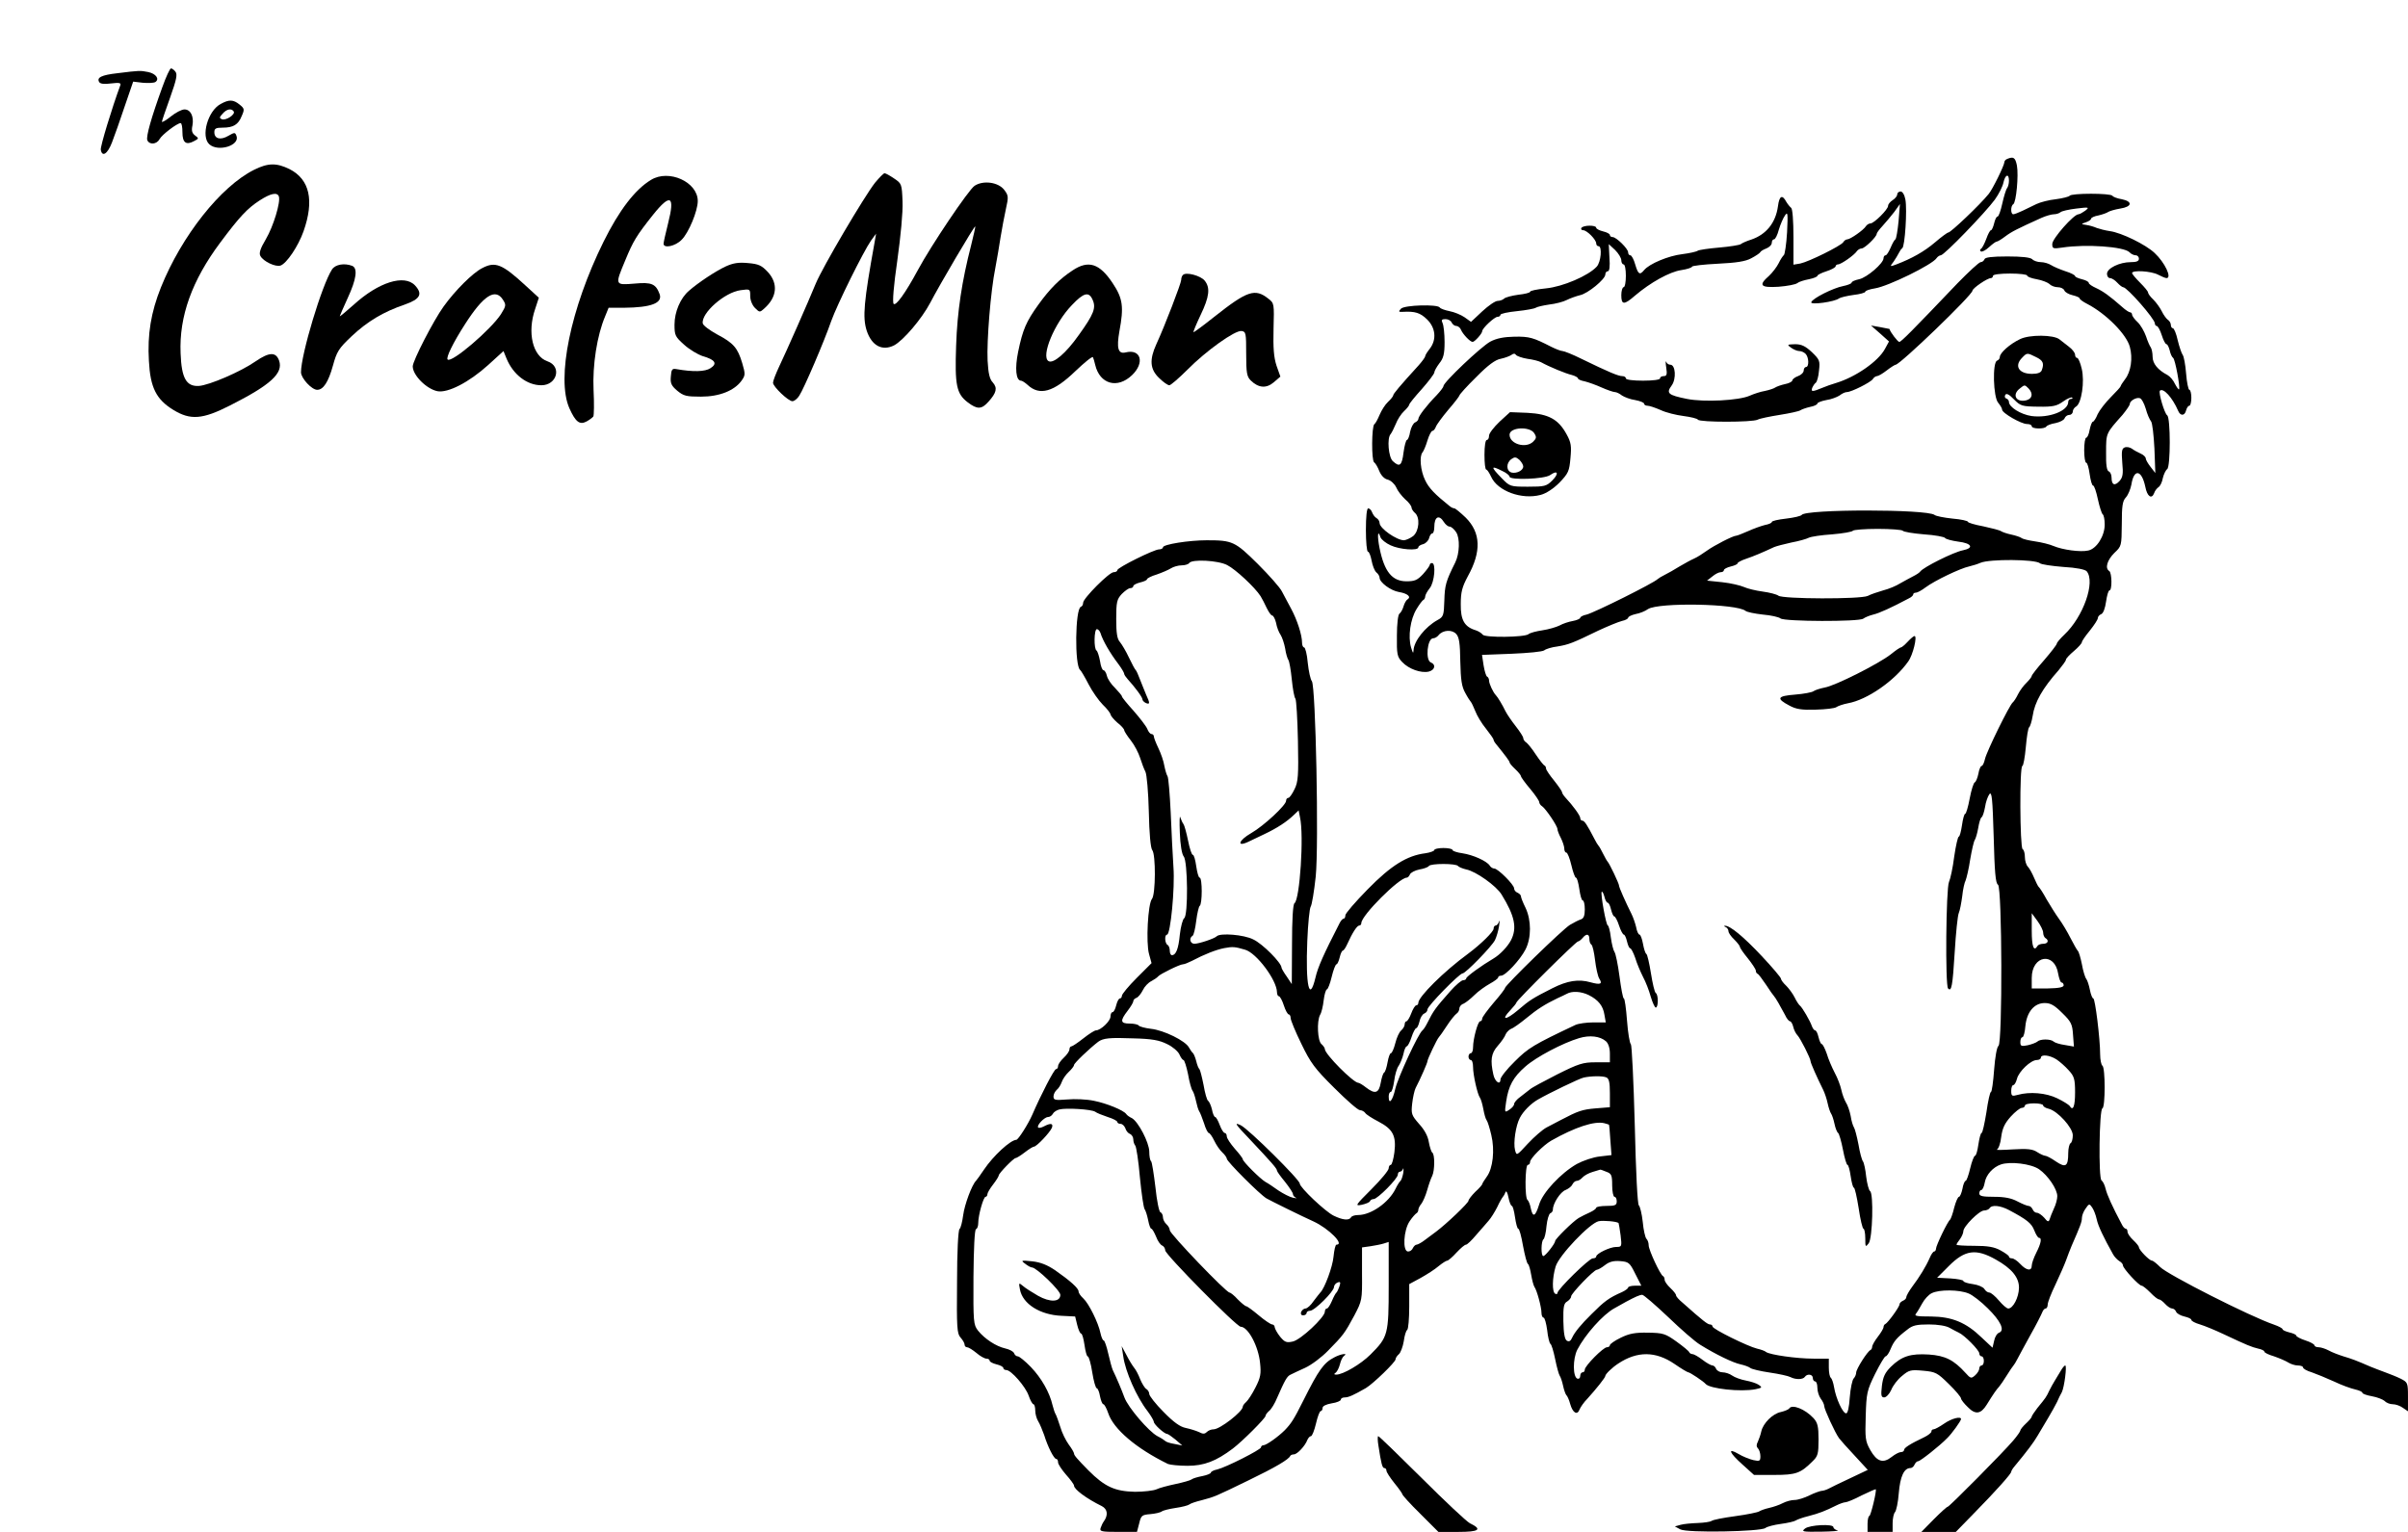 <?xml version="1.0" standalone="no"?>
<!DOCTYPE svg PUBLIC "-//W3C//DTD SVG 20010904//EN"
 "http://www.w3.org/TR/2001/REC-SVG-20010904/DTD/svg10.dtd">
<svg version="1.0" xmlns="http://www.w3.org/2000/svg"
 width="1056pt" height="672pt" viewBox="0 0 1056 672"
 preserveAspectRatio="xMidYMid meet">

<g transform="translate(0,672) scale(0.1,-0.1)"
fill="#000000" stroke="none">
<path d="M712 6338 c-49 -135 -72 -217 -66 -233 9 -21 41 -19 54 5 10 19 77
70 92 70 5 0 8 -18 8 -40 0 -46 16 -58 51 -39 21 11 22 12 4 25 -13 10 -16 21
-11 44 7 39 -8 70 -35 70 -12 0 -39 -14 -60 -31 -21 -17 -39 -27 -39 -23 0 3
16 51 36 106 28 79 33 102 23 114 -6 8 -15 14 -19 14 -5 0 -22 -37 -38 -82z"/>
<path d="M516 6399 c-71 -8 -93 -19 -81 -39 5 -8 22 -10 52 -6 34 4 44 3 41
-7 -37 -100 -89 -271 -86 -284 6 -34 30 -18 49 32 11 28 36 99 56 159 l37 108
42 -5 c23 -2 48 -1 55 3 20 13 3 37 -31 44 -36 7 -37 7 -134 -5z"/>
<path d="M968 6264 c-57 -30 -88 -143 -50 -177 39 -35 135 -5 119 37 -6 16 -8
16 -36 0 -34 -20 -61 -13 -61 16 0 16 6 20 36 20 47 0 69 13 84 51 13 29 12
33 -9 50 -28 23 -47 23 -83 3z m57 -33 c8 -13 -34 -41 -52 -34 -12 5 -11 9 3
24 18 21 39 25 49 10z"/>
<path d="M8803 6023 c-7 -2 -13 -9 -13 -14 0 -14 -52 -120 -69 -140 -37 -46
-166 -169 -177 -169 -4 0 -30 -19 -58 -43 -48 -41 -102 -71 -170 -97 -29 -11
-29 -10 -12 12 9 13 19 30 23 38 4 8 10 18 15 21 12 8 22 168 14 213 -4 22
-13 36 -21 36 -8 0 -15 -6 -15 -13 0 -7 -9 -18 -20 -25 -11 -7 -20 -18 -20
-25 0 -16 -62 -77 -77 -77 -7 0 -16 -6 -20 -12 -10 -17 -69 -58 -82 -58 -6 0
-14 -6 -18 -13 -11 -16 -150 -85 -188 -93 l-30 -5 0 121 c0 69 -4 124 -10 128
-5 4 -15 16 -21 26 -18 34 -31 28 -37 -19 -10 -73 -52 -124 -117 -146 -19 -6
-40 -15 -46 -20 -5 -4 -48 -11 -95 -15 -46 -4 -88 -10 -94 -14 -5 -4 -36 -11
-68 -15 -60 -7 -144 -42 -167 -70 -19 -23 -26 -19 -39 25 -6 22 -16 40 -21 40
-6 0 -10 6 -10 13 0 16 -52 67 -68 67 -7 0 -12 4 -12 9 0 5 -13 12 -30 16 -16
4 -30 11 -30 16 0 12 -57 12 -65 -1 -3 -5 0 -10 8 -10 16 0 57 -41 57 -58 0
-7 5 -12 10 -12 17 0 11 -70 -8 -90 -37 -40 -149 -88 -222 -95 -39 -4 -70 -10
-70 -15 0 -4 -23 -10 -52 -13 -28 -4 -56 -11 -62 -17 -5 -5 -18 -10 -28 -10
-11 0 -41 -21 -68 -46 l-49 -46 -28 20 c-16 11 -45 23 -66 27 -20 4 -40 11
-43 16 -9 15 -154 11 -170 -5 -12 -13 -11 -15 8 -14 54 3 76 -4 106 -33 38
-37 43 -89 12 -129 -11 -14 -20 -28 -20 -33 0 -4 -13 -22 -29 -40 -84 -92
-111 -125 -111 -131 0 -4 -10 -17 -23 -29 -13 -12 -29 -38 -37 -57 -8 -19 -18
-38 -23 -41 -12 -9 -13 -159 -1 -167 6 -4 16 -21 23 -39 8 -19 22 -34 37 -37
14 -4 30 -19 37 -34 6 -15 24 -38 39 -52 16 -13 28 -30 28 -36 0 -6 7 -17 15
-24 23 -19 19 -78 -7 -101 -13 -10 -31 -18 -41 -19 -32 0 -107 52 -107 76 0 7
-6 17 -13 21 -8 4 -16 16 -20 26 -3 9 -11 17 -17 17 -6 0 -10 -36 -10 -95 0
-52 4 -95 9 -95 5 0 12 -18 16 -39 4 -22 13 -45 21 -52 8 -6 14 -17 14 -23 0
-21 49 -57 85 -63 37 -6 55 -21 38 -32 -6 -3 -14 -17 -18 -31 -4 -14 -12 -28
-18 -32 -6 -4 -11 -45 -11 -96 -1 -82 1 -93 23 -116 29 -31 83 -50 117 -42 27
7 32 31 9 40 -25 9 -16 106 10 106 7 0 18 6 24 14 19 23 59 25 77 5 13 -14 17
-41 18 -121 2 -81 6 -110 22 -138 10 -19 22 -37 25 -40 3 -3 11 -21 19 -40 7
-19 28 -54 47 -77 18 -23 33 -44 33 -48 0 -3 4 -11 10 -18 43 -53 60 -76 60
-81 0 -4 11 -17 25 -30 14 -13 25 -27 25 -31 0 -4 18 -29 40 -55 22 -26 40
-53 40 -58 0 -6 6 -15 13 -19 16 -11 67 -86 67 -100 0 -6 7 -24 15 -39 8 -16
15 -37 15 -46 0 -10 4 -18 9 -18 5 0 15 -25 22 -55 7 -30 16 -55 20 -55 5 0
11 -23 15 -50 4 -28 10 -50 15 -50 5 0 9 -17 9 -39 0 -28 -5 -40 -17 -44 -10
-3 -31 -14 -48 -24 -32 -19 -285 -266 -285 -277 0 -4 -22 -33 -50 -65 -27 -32
-50 -63 -50 -69 0 -7 -4 -12 -9 -12 -10 0 -31 -77 -31 -114 0 -14 -4 -26 -10
-26 -5 0 -10 -7 -10 -15 0 -8 5 -15 10 -15 6 0 10 -14 10 -31 0 -34 19 -119
30 -134 4 -5 11 -28 15 -50 4 -22 10 -44 15 -50 4 -5 13 -34 20 -64 16 -66 7
-147 -20 -183 -11 -15 -20 -30 -20 -33 0 -2 -13 -18 -30 -33 -16 -16 -30 -34
-30 -39 0 -10 -97 -102 -141 -135 -13 -10 -36 -27 -51 -38 -14 -11 -31 -20
-36 -20 -5 0 -12 -7 -16 -15 -3 -8 -12 -15 -21 -15 -25 0 -20 94 7 133 12 18
26 33 30 35 4 2 8 9 8 15 0 6 6 18 13 26 7 9 19 36 26 61 7 25 17 53 22 62 11
23 12 95 0 102 -4 3 -11 24 -15 46 -4 26 -19 54 -43 80 -33 38 -35 44 -30 89
3 27 10 58 15 68 22 42 52 111 52 118 0 9 42 97 50 105 3 3 19 25 35 50 16 25
36 49 42 53 7 4 13 15 13 23 0 8 8 18 18 21 9 4 31 21 48 38 17 17 48 39 68
50 20 11 36 23 36 27 0 5 6 8 13 8 19 0 84 70 107 115 26 51 26 128 0 183 -11
22 -20 45 -20 50 0 6 -7 12 -15 16 -8 3 -15 11 -15 19 0 16 -71 87 -87 87 -7
0 -16 6 -20 13 -13 20 -73 47 -120 54 -23 3 -43 10 -43 14 0 5 -18 9 -40 9
-22 0 -40 -4 -40 -9 0 -4 -18 -11 -39 -14 -81 -10 -151 -54 -253 -158 -54 -55
-98 -106 -98 -114 0 -8 -3 -15 -8 -15 -4 0 -12 -9 -17 -19 -71 -138 -96 -195
-106 -239 -27 -113 -44 -35 -36 160 3 76 10 144 15 151 5 7 15 66 22 132 14
140 0 835 -17 857 -6 7 -14 43 -18 81 -3 37 -11 67 -16 67 -5 0 -9 10 -9 21 0
33 -21 99 -48 149 -14 25 -31 59 -40 75 -8 17 -56 71 -106 121 -100 99 -111
104 -224 104 -78 0 -192 -18 -192 -31 0 -5 -8 -9 -17 -9 -22 0 -183 -80 -183
-91 0 -5 -7 -9 -16 -9 -20 0 -134 -115 -134 -134 0 -8 -4 -16 -10 -18 -25 -8
-28 -259 -3 -277 4 -3 21 -32 37 -63 16 -31 44 -71 62 -89 19 -18 34 -38 34
-43 1 -6 14 -22 30 -36 17 -13 30 -28 30 -33 0 -4 13 -25 29 -45 16 -20 34
-55 41 -77 7 -22 17 -49 23 -60 6 -11 13 -90 15 -175 2 -99 8 -160 15 -169 16
-19 15 -194 -1 -214 -18 -21 -27 -193 -13 -242 l11 -40 -65 -65 c-36 -36 -65
-71 -65 -78 0 -6 -4 -12 -9 -12 -5 0 -12 -14 -16 -30 -4 -17 -11 -30 -16 -30
-5 0 -9 -9 -9 -19 0 -20 -43 -61 -64 -61 -6 0 -31 -16 -55 -35 -24 -19 -48
-35 -52 -35 -5 0 -9 -6 -9 -13 0 -8 -11 -24 -25 -37 -14 -13 -25 -29 -25 -37
0 -7 -4 -13 -9 -13 -8 0 -66 -112 -104 -200 -18 -41 -61 -109 -70 -110 -26 -1
-101 -70 -142 -131 -16 -24 -32 -46 -35 -49 -18 -18 -50 -104 -56 -150 -4 -30
-11 -58 -16 -61 -6 -4 -11 -102 -11 -232 -2 -201 0 -227 15 -244 10 -11 18
-25 18 -31 0 -7 5 -12 11 -12 6 0 24 -11 41 -25 16 -14 36 -25 44 -25 8 0 14
-4 14 -9 0 -5 14 -12 30 -16 17 -4 30 -11 30 -16 0 -5 6 -9 13 -9 21 0 84 -72
98 -112 7 -21 17 -38 21 -38 4 0 8 -12 8 -28 0 -15 6 -36 13 -47 7 -11 18 -38
26 -60 16 -52 43 -105 53 -105 5 0 8 -7 8 -15 0 -8 16 -32 35 -54 19 -21 35
-43 35 -48 0 -16 53 -56 122 -90 25 -13 29 -39 8 -68 -4 -5 -10 -18 -13 -27
-6 -16 2 -18 77 -18 l82 0 10 38 c8 34 12 37 49 40 22 2 44 7 50 12 5 4 33 11
60 15 28 4 55 11 60 15 6 5 30 13 55 19 57 15 61 17 205 87 118 57 177 92 183
107 2 4 9 7 16 7 15 0 50 38 59 63 4 9 11 17 16 17 5 0 15 25 22 55 7 30 16
55 21 55 4 0 8 6 8 14 0 8 16 16 40 20 22 3 40 11 40 16 0 6 8 10 18 10 16 0
38 10 92 41 32 19 130 114 130 126 0 6 7 16 15 23 7 6 17 32 21 56 3 24 10 47
15 50 5 3 9 49 9 103 l0 98 50 27 c27 15 63 38 79 52 16 13 33 24 38 24 4 0
23 16 40 35 18 19 36 35 42 35 5 0 25 19 45 43 20 23 45 51 54 62 10 11 27 38
38 60 10 22 22 42 25 45 3 3 8 12 11 20 3 9 9 -1 13 -22 4 -21 11 -38 15 -38
4 0 10 -22 14 -50 4 -27 10 -50 14 -50 5 0 14 -34 21 -75 8 -42 17 -78 22 -80
4 -3 10 -24 14 -48 4 -23 10 -46 14 -52 11 -15 31 -89 31 -114 0 -11 4 -21 9
-21 5 0 12 -25 16 -55 3 -30 10 -57 14 -60 5 -2 14 -33 21 -67 7 -35 16 -67
20 -73 4 -5 11 -26 15 -45 4 -19 11 -37 14 -40 4 -3 12 -20 17 -39 11 -39 31
-51 41 -24 4 10 19 32 35 48 38 42 78 92 78 99 0 8 30 37 56 54 84 56 165 55
247 -1 29 -20 57 -37 61 -37 7 0 67 -40 76 -51 18 -21 154 -36 219 -23 29 6
30 8 14 19 -10 7 -36 15 -57 19 -22 4 -49 14 -60 22 -11 8 -30 14 -42 14 -12
0 -24 7 -28 15 -3 8 -10 15 -16 15 -6 0 -26 11 -44 25 -18 14 -38 25 -44 25
-6 0 -12 4 -14 8 -1 5 -27 26 -56 47 -49 35 -59 38 -125 39 -57 1 -82 -4 -119
-22 -27 -13 -48 -28 -48 -33 0 -5 -6 -9 -13 -9 -16 0 -97 -82 -97 -98 0 -7 -4
-12 -10 -12 -5 0 -10 -7 -10 -16 0 -9 -6 -14 -12 -12 -21 7 -21 87 -1 127 34
66 113 155 163 182 19 11 42 23 50 28 41 22 61 31 72 31 6 0 57 -44 113 -97
56 -54 119 -109 141 -122 69 -43 144 -79 177 -86 18 -4 37 -11 43 -16 6 -5 44
-14 85 -20 41 -6 82 -15 91 -20 23 -12 55 -11 63 1 10 15 35 12 35 -5 0 -8 5
-15 10 -15 6 0 10 -13 10 -28 0 -16 7 -37 15 -48 8 -10 15 -25 15 -32 0 -14
48 -118 65 -141 5 -7 36 -42 68 -76 l58 -63 -78 -37 c-43 -20 -86 -41 -95 -46
-10 -5 -23 -9 -30 -9 -7 -1 -31 -9 -53 -20 -22 -11 -51 -20 -65 -20 -14 0 -37
-6 -52 -14 -15 -8 -42 -17 -60 -21 -18 -4 -37 -11 -43 -15 -5 -4 -53 -14 -105
-21 -52 -7 -99 -16 -104 -21 -6 -4 -33 -8 -60 -9 -28 -1 -62 -4 -76 -8 l-25
-7 24 -13 c30 -16 352 -10 373 6 7 6 38 14 68 18 30 4 60 11 65 15 6 4 30 13
55 19 47 12 75 23 123 47 16 8 34 14 40 14 7 0 39 13 71 30 33 16 61 28 62 27
5 -6 -22 -117 -28 -117 -4 0 -8 -16 -8 -35 l0 -35 55 0 55 0 0 38 c0 21 5 43
10 48 6 6 14 44 17 84 6 73 23 110 51 110 7 0 15 7 18 15 4 8 10 15 16 15 9 0
94 67 127 101 20 19 61 76 61 84 0 13 -41 3 -74 -20 -20 -14 -41 -25 -46 -25
-6 0 -10 -4 -10 -10 0 -5 -15 -17 -32 -25 -61 -29 -88 -46 -88 -56 0 -5 -6 -9
-14 -9 -7 0 -25 -9 -40 -21 -38 -30 -65 -21 -94 30 -22 39 -23 52 -20 150 3
99 5 111 41 184 21 42 42 77 46 77 5 0 15 14 22 32 14 34 27 50 73 85 23 19
41 23 95 23 39 0 76 -6 91 -15 14 -8 32 -17 40 -21 25 -11 90 -77 90 -91 0 -7
5 -13 10 -13 6 0 10 -9 10 -20 0 -11 -4 -20 -10 -20 -5 0 -10 -6 -10 -13 0 -8
-8 -21 -18 -30 -17 -15 -20 -15 -43 11 -51 56 -88 75 -160 80 -80 5 -119 -7
-167 -54 -26 -26 -34 -44 -39 -83 -5 -43 -3 -51 10 -51 9 0 23 15 31 33 7 18
28 46 47 61 31 26 38 28 93 23 55 -5 62 -9 112 -58 30 -29 54 -58 54 -64 0 -5
14 -23 30 -38 33 -34 57 -30 82 10 31 50 43 67 55 80 6 7 21 29 34 50 13 21
26 40 29 43 3 3 11 16 18 30 7 14 33 61 57 105 25 44 47 88 51 98 3 9 10 17
15 17 5 0 9 8 9 17 0 10 15 49 34 88 18 38 39 86 46 105 7 19 18 49 25 65 38
87 45 105 45 122 0 10 7 29 16 41 15 22 17 23 29 5 7 -10 16 -33 20 -52 6 -29
31 -81 72 -154 6 -11 19 -24 27 -29 9 -5 16 -13 16 -19 0 -13 70 -89 82 -89 5
0 22 -14 38 -30 16 -17 33 -30 38 -30 5 0 17 -9 27 -20 10 -11 24 -20 30 -20
7 0 15 -6 18 -14 3 -8 19 -17 36 -21 17 -4 31 -10 31 -15 0 -5 17 -14 38 -20
20 -6 66 -25 102 -42 106 -50 124 -57 153 -64 15 -3 27 -9 27 -13 0 -5 19 -14
43 -21 23 -8 51 -20 62 -27 11 -7 30 -13 42 -13 13 0 23 -4 23 -9 0 -5 17 -15
38 -21 20 -7 64 -25 97 -40 33 -16 75 -31 93 -35 17 -4 32 -10 32 -15 0 -4 19
-11 42 -15 23 -4 48 -14 56 -21 7 -8 23 -14 35 -14 13 0 33 -7 45 -16 l22 -15
0 63 c0 62 -1 64 -32 80 -18 9 -49 21 -68 28 -19 7 -48 18 -65 25 -62 27 -81
34 -118 45 -22 7 -51 18 -65 26 -15 8 -35 14 -44 14 -10 0 -18 4 -18 8 0 5
-18 15 -40 22 -22 7 -40 17 -40 21 0 4 -13 10 -30 14 -16 4 -30 10 -30 14 0 4
-17 13 -37 20 -104 35 -468 220 -500 253 -15 15 -31 28 -36 28 -11 0 -57 47
-57 59 0 4 -11 18 -25 31 -14 13 -25 29 -25 37 0 7 -3 13 -8 13 -4 0 -12 8
-17 19 -41 77 -65 130 -71 156 -4 17 -12 33 -18 37 -14 9 -10 312 4 316 13 5
13 179 0 187 -5 3 -10 26 -10 50 0 68 -22 245 -30 245 -4 0 -11 17 -15 38 -4
20 -11 42 -16 48 -5 6 -14 35 -19 64 -6 30 -14 56 -18 59 -4 4 -18 29 -32 56
-14 28 -37 66 -51 85 -14 19 -38 58 -54 85 -15 28 -31 52 -35 55 -3 3 -12 21
-20 40 -8 19 -20 41 -27 48 -7 7 -13 26 -13 42 0 16 -4 32 -10 35 -12 8 -14
365 -1 365 4 0 11 37 15 82 4 45 10 85 15 88 4 3 11 25 15 49 9 61 43 121 114
201 17 21 32 41 32 46 0 5 16 22 35 38 19 16 35 34 35 39 0 5 16 28 35 51 19
24 35 48 35 55 0 6 7 14 15 17 9 4 17 26 21 55 4 27 10 49 15 49 12 0 11 77
-1 85 -20 12 -9 48 22 79 32 30 32 31 33 127 0 79 3 101 18 117 10 11 20 36
24 56 11 71 45 66 61 -9 8 -43 28 -57 39 -28 3 10 12 21 19 26 7 4 16 22 19
40 4 17 13 35 19 39 15 10 15 226 0 236 -12 8 -39 100 -32 108 15 14 55 -30
80 -88 10 -24 29 -23 35 2 3 11 9 20 14 20 5 0 9 16 9 35 0 19 -4 35 -9 35 -4
0 -11 32 -14 71 -3 39 -10 76 -15 82 -5 7 -15 36 -22 65 -6 28 -16 52 -21 52
-5 0 -9 7 -9 15 0 7 -6 18 -13 22 -6 4 -19 21 -27 38 -8 16 -25 39 -37 51 -13
12 -23 26 -23 31 0 5 -16 24 -35 43 -19 19 -35 38 -35 42 0 14 84 9 114 -7 15
-8 32 -15 37 -15 25 0 -7 68 -52 110 -39 37 -145 89 -196 96 -21 3 -47 10 -58
14 -11 5 -31 11 -45 13 -25 4 -25 4 -2 12 12 4 22 11 22 15 0 5 15 12 33 15
17 4 37 11 42 15 6 4 29 11 53 15 52 8 56 31 7 41 -19 3 -38 10 -41 15 -7 12
-181 12 -188 0 -3 -4 -30 -11 -60 -15 -30 -3 -68 -13 -85 -21 -17 -8 -45 -22
-62 -30 -17 -8 -35 -15 -40 -15 -12 0 -12 37 0 44 13 8 24 127 16 170 -7 35
-15 40 -42 29z m7 -96 c0 -13 -4 -27 -8 -32 -5 -6 -14 -36 -21 -67 -7 -32 -16
-58 -21 -58 -5 0 -11 -13 -15 -30 -4 -16 -10 -30 -14 -30 -4 0 -13 -17 -20
-37 -8 -21 -18 -41 -23 -44 -6 -4 -6 -9 -1 -12 5 -3 21 5 36 19 14 13 29 24
33 24 4 0 21 10 38 23 28 21 52 33 158 81 20 9 45 16 55 16 10 0 23 4 29 9 5
5 36 12 69 16 56 7 59 6 40 -9 -11 -8 -25 -16 -30 -16 -21 0 -115 -107 -115
-130 0 -21 3 -22 44 -16 105 16 269 4 294 -20 7 -8 20 -14 28 -14 8 0 14 -7
14 -15 0 -11 -11 -15 -36 -15 -49 0 -104 -27 -104 -51 0 -11 6 -19 13 -19 8 0
22 -9 32 -20 10 -11 22 -20 26 -20 17 0 139 -139 139 -159 0 -6 4 -11 8 -11 5
0 15 -18 22 -40 7 -22 16 -40 21 -40 4 0 10 -12 14 -27 3 -15 10 -30 15 -33 9
-6 32 -131 26 -138 -2 -2 -10 9 -18 24 -7 16 -22 33 -33 39 -42 22 -65 50 -65
80 0 17 -4 35 -8 41 -4 5 -14 27 -21 49 -8 22 -24 50 -37 62 -13 12 -24 27
-24 33 0 5 -4 10 -9 10 -4 0 -20 10 -34 23 -57 50 -84 69 -114 83 -18 8 -33
18 -33 23 0 5 -13 12 -30 16 -16 4 -30 10 -30 14 0 4 -19 14 -42 21 -24 8 -52
20 -63 27 -11 7 -31 13 -45 13 -14 0 -32 6 -38 13 -9 8 -46 12 -109 12 -68 0
-98 -4 -100 -12 -3 -7 -10 -13 -17 -13 -7 0 -52 -42 -101 -92 -203 -213 -248
-258 -256 -258 -6 0 -39 42 -43 57 -1 0 -19 4 -41 8 l-40 7 40 -35 39 -35 -18
-33 c-29 -54 -128 -123 -214 -149 -20 -6 -46 -15 -57 -20 -46 -19 -54 -20 -48
-2 4 9 11 20 16 23 5 4 12 27 14 53 5 43 3 48 -31 81 -29 27 -46 35 -74 35
-35 -1 -36 -2 -18 -15 11 -8 27 -15 36 -15 9 0 21 -5 28 -12 15 -15 16 -58 2
-58 -5 0 -10 -7 -10 -15 0 -9 -11 -20 -25 -25 -14 -5 -25 -14 -25 -19 0 -5
-15 -13 -32 -16 -18 -4 -37 -11 -43 -15 -5 -4 -26 -11 -45 -15 -19 -3 -49 -13
-67 -21 -47 -21 -200 -29 -275 -14 -84 17 -92 25 -67 59 21 29 17 91 -6 91 -8
0 -16 6 -18 13 -3 6 -3 -5 0 -25 5 -31 2 -38 -11 -38 -9 0 -16 -4 -16 -10 0
-6 -32 -10 -75 -10 -43 0 -75 4 -75 10 0 6 -7 10 -16 10 -17 0 -60 18 -179 76
-38 19 -76 34 -83 34 -7 0 -30 9 -50 19 -78 40 -95 45 -160 44 -47 -1 -79 -7
-107 -22 -40 -22 -205 -178 -205 -195 0 -5 -14 -23 -30 -40 -44 -45 -80 -92
-80 -104 0 -5 -7 -12 -14 -15 -8 -3 -18 -22 -22 -41 -3 -20 -10 -36 -14 -36
-4 0 -11 -25 -15 -55 -7 -58 -17 -66 -47 -38 -19 17 -26 100 -10 118 5 6 15
26 23 45 7 19 24 45 36 56 13 12 23 25 23 29 0 4 25 35 55 68 30 34 55 67 55
73 0 6 10 24 22 40 18 22 23 41 23 93 0 36 -4 74 -9 84 -6 13 -4 17 13 17 12
0 24 -7 27 -15 4 -8 13 -15 20 -15 8 0 18 -8 21 -17 8 -19 40 -53 51 -53 9 0
42 37 42 47 0 13 54 63 67 63 7 0 13 4 13 9 0 5 33 12 73 16 39 4 77 11 82 15
6 4 32 10 59 14 27 3 62 12 77 20 16 8 42 17 58 21 34 7 111 70 111 91 0 8 5
14 11 14 7 0 10 21 7 60 l-3 59 28 -26 c15 -15 27 -35 27 -45 0 -10 5 -18 10
-18 6 0 10 -22 10 -50 0 -27 -4 -50 -10 -50 -5 0 -10 -16 -10 -35 0 -43 12
-44 60 -2 68 58 153 105 203 112 26 4 47 11 47 15 0 4 51 10 113 13 81 4 122
10 147 24 19 10 37 22 39 26 2 5 14 12 27 17 13 5 24 16 24 25 0 8 4 15 10 15
5 0 15 19 21 43 7 23 19 51 27 62 12 18 13 9 9 -74 -3 -52 -10 -97 -14 -100
-4 -3 -15 -19 -23 -36 -8 -16 -27 -41 -42 -55 -48 -42 -38 -53 42 -48 38 3 75
10 82 16 7 6 30 13 51 17 20 4 37 11 37 15 0 4 18 13 40 20 22 7 40 17 40 22
0 4 5 8 10 8 14 0 72 41 83 58 4 6 14 12 21 12 13 0 66 51 66 64 0 4 11 19 25
34 14 15 37 43 52 62 l25 35 -6 -75 c-4 -41 -10 -77 -14 -80 -5 -3 -14 -20
-21 -37 -8 -18 -17 -33 -22 -33 -5 0 -9 -6 -9 -13 0 -22 -73 -85 -107 -92 -18
-4 -33 -10 -33 -15 0 -4 -17 -11 -37 -15 -43 -8 -135 -54 -140 -71 -4 -13 104
2 122 17 6 4 34 11 63 15 28 3 52 10 52 14 0 5 19 11 43 15 57 9 252 104 270
133 4 6 13 12 18 12 15 0 196 188 237 244 18 25 35 59 38 76 8 35 24 40 24 7z
m80 -416 c0 -5 19 -12 42 -16 23 -4 48 -14 56 -21 7 -8 24 -14 37 -14 12 0 25
-6 28 -14 3 -8 19 -17 36 -21 17 -4 31 -10 31 -14 0 -4 15 -15 33 -24 83 -43
172 -133 187 -188 14 -50 5 -110 -21 -143 -10 -13 -19 -27 -19 -30 0 -3 -19
-24 -43 -48 -24 -24 -50 -58 -58 -75 -7 -18 -17 -33 -21 -33 -4 0 -10 -16 -14
-35 -3 -19 -10 -35 -15 -35 -5 0 -9 -25 -9 -55 0 -30 4 -55 9 -55 5 0 11 -22
15 -50 4 -27 10 -50 15 -50 5 0 14 -27 21 -60 7 -33 17 -63 21 -66 5 -3 9 -23
9 -45 0 -50 -35 -106 -72 -114 -34 -8 -113 3 -153 20 -16 7 -52 16 -80 20 -27
4 -54 10 -60 15 -5 4 -26 11 -45 15 -19 4 -39 11 -45 15 -5 4 -40 13 -77 21
-38 7 -68 16 -68 20 0 4 -30 11 -67 14 -38 4 -73 11 -79 16 -32 26 -567 26
-583 0 -4 -5 -34 -12 -68 -16 -35 -4 -63 -10 -63 -15 0 -4 -13 -10 -30 -13
-16 -4 -50 -16 -74 -27 -25 -11 -48 -20 -52 -20 -14 0 -99 -44 -129 -66 -17
-12 -41 -28 -55 -34 -14 -6 -43 -22 -65 -35 -22 -14 -51 -30 -65 -37 -14 -7
-27 -15 -30 -18 -18 -18 -275 -146 -312 -156 -16 -3 -28 -10 -28 -14 0 -4 -15
-11 -32 -14 -18 -3 -45 -12 -59 -20 -14 -7 -48 -17 -75 -21 -27 -4 -54 -11
-61 -17 -17 -14 -192 -16 -201 -2 -4 6 -18 15 -30 19 -50 15 -67 45 -66 115 0
53 6 75 31 122 60 108 57 191 -9 257 -23 22 -46 41 -50 41 -5 0 -14 4 -21 10
-65 52 -91 79 -107 113 -21 42 -26 106 -12 122 5 6 15 29 22 53 7 23 17 42 22
42 5 0 11 8 15 18 3 9 28 43 54 74 27 31 49 60 49 63 0 4 33 41 74 81 52 53
84 76 107 80 19 4 40 12 47 17 9 7 16 7 20 0 4 -5 26 -13 50 -17 24 -3 51 -10
60 -15 38 -21 109 -50 135 -56 15 -4 27 -11 27 -15 0 -4 13 -10 30 -13 16 -4
50 -16 74 -27 25 -11 51 -20 58 -20 7 0 21 -7 31 -15 11 -7 36 -17 58 -20 21
-4 39 -11 39 -16 0 -5 7 -9 16 -9 8 0 34 -9 57 -19 23 -11 68 -22 100 -26 31
-4 60 -11 63 -16 7 -12 239 -12 262 0 9 5 53 14 97 21 44 7 85 16 90 20 6 4
25 11 43 15 17 3 32 10 32 15 0 4 18 11 39 15 22 3 47 13 58 20 10 8 24 15 32
15 20 0 105 43 114 57 4 7 13 13 18 13 6 0 25 11 43 25 18 14 36 25 39 25 19
0 337 306 337 325 1 11 65 55 81 55 5 0 9 5 9 10 0 6 32 10 75 10 41 0 75 -4
75 -9z m520 -584 c6 -23 17 -48 23 -55 6 -7 12 -61 15 -120 l4 -107 -21 27
c-11 14 -21 31 -21 37 0 6 -10 16 -22 21 -13 6 -30 15 -39 22 -9 6 -23 9 -32
5 -12 -5 -14 -17 -10 -67 5 -49 2 -64 -12 -80 -21 -23 -35 -18 -35 15 0 13 -6
25 -12 27 -9 3 -13 29 -12 84 0 85 -1 82 72 164 17 21 32 42 32 48 0 14 30 31
45 25 7 -2 18 -23 25 -46z m-3078 -497 c7 -11 18 -20 25 -20 7 0 20 -11 29
-25 17 -26 15 -93 -4 -132 -42 -84 -46 -101 -48 -167 -2 -66 -4 -72 -30 -86
-54 -30 -103 -92 -105 -132 -1 -17 -3 -14 -11 12 -14 48 -3 124 24 168 12 20
26 39 30 40 4 2 8 9 8 15 0 7 9 23 20 37 21 26 28 110 10 110 -5 0 -10 -3 -10
-8 0 -4 -13 -22 -29 -40 -25 -27 -37 -32 -73 -32 -63 0 -97 42 -118 145 -11
54 -8 86 4 48 4 -10 24 -26 44 -35 40 -19 122 -25 122 -9 0 5 9 11 21 14 11 3
23 15 26 26 3 12 9 21 14 21 5 0 9 13 9 28 0 46 21 56 42 22z m2012 -38 c3 -5
45 -12 93 -16 48 -3 90 -11 93 -16 3 -5 29 -12 58 -16 59 -7 70 -28 20 -38
-41 -8 -173 -74 -187 -93 -3 -5 -17 -14 -31 -21 -14 -7 -39 -21 -57 -31 -17
-11 -51 -25 -75 -31 -24 -7 -54 -17 -67 -24 -32 -15 -374 -14 -392 1 -8 6 -39
14 -69 18 -30 4 -67 13 -82 20 -16 7 -58 17 -95 21 l-67 7 23 18 c13 11 29 19
37 19 8 0 14 4 14 9 0 5 14 12 30 16 17 4 30 10 30 14 0 4 17 13 38 20 33 11
75 29 122 51 9 4 43 13 75 20 33 6 68 16 77 21 10 5 56 12 103 15 47 4 88 11
91 16 3 4 52 8 109 8 57 0 106 -4 109 -8z m602 -143 c6 -5 52 -12 103 -16 56
-3 95 -11 102 -19 39 -47 -15 -200 -98 -278 -18 -17 -33 -35 -33 -39 0 -5 -25
-37 -55 -72 -30 -34 -55 -66 -55 -70 0 -4 -10 -17 -22 -29 -13 -12 -30 -35
-38 -51 -8 -17 -19 -33 -23 -36 -14 -10 -115 -216 -122 -248 -4 -17 -10 -31
-15 -31 -4 0 -11 -15 -14 -34 -4 -19 -11 -36 -16 -38 -5 -2 -15 -33 -22 -70
-7 -38 -16 -68 -20 -68 -4 0 -10 -22 -14 -50 -4 -27 -10 -50 -14 -50 -4 0 -13
-39 -20 -87 -6 -49 -17 -99 -23 -112 -13 -27 -17 -454 -4 -467 15 -16 20 10
29 158 5 84 13 162 18 173 5 11 11 44 15 73 3 30 10 61 15 70 4 10 14 51 20
92 7 41 16 80 20 85 4 6 11 29 15 52 4 24 10 45 15 48 5 3 11 23 15 44 3 22
12 47 19 57 11 14 14 -18 19 -186 4 -154 8 -205 19 -211 18 -11 20 -696 2
-707 -7 -4 -15 -50 -19 -104 -4 -54 -10 -98 -14 -98 -4 0 -13 -40 -20 -90 -8
-49 -17 -90 -21 -90 -4 0 -10 -23 -14 -50 -4 -28 -10 -50 -15 -50 -4 0 -14
-25 -21 -55 -7 -30 -16 -55 -20 -55 -4 0 -11 -16 -14 -35 -4 -19 -11 -35 -15
-35 -5 0 -14 -21 -21 -47 -6 -26 -15 -50 -18 -53 -11 -8 -62 -114 -62 -128 0
-6 -4 -12 -8 -12 -4 0 -13 -12 -19 -27 -17 -39 -46 -86 -77 -127 -14 -19 -26
-40 -26 -46 0 -6 -7 -13 -15 -16 -8 -4 -15 -10 -15 -16 0 -11 -51 -81 -62 -86
-5 -2 -8 -8 -8 -14 0 -5 -11 -24 -25 -42 -14 -18 -25 -38 -25 -44 0 -6 -3 -12
-7 -14 -14 -6 -63 -84 -63 -99 0 -8 -5 -20 -11 -26 -6 -6 -14 -43 -17 -82 -3
-45 -9 -71 -16 -71 -15 0 -45 66 -53 115 -3 19 -10 38 -14 41 -5 3 -9 23 -9
45 l0 39 -67 0 c-75 0 -191 17 -208 29 -5 5 -23 11 -40 15 -41 10 -195 86
-195 97 0 5 -5 9 -11 9 -10 0 -29 14 -121 96 -16 13 -28 27 -28 32 0 5 -11 19
-25 32 -14 13 -25 29 -25 36 0 7 -3 14 -7 16 -12 5 -63 115 -63 135 0 11 -4
23 -10 29 -5 5 -13 39 -16 74 -4 36 -12 68 -17 72 -6 4 -13 142 -18 354 -5
191 -13 350 -17 353 -5 3 -13 50 -17 104 -4 53 -10 97 -14 97 -4 0 -12 44 -19
97 -7 53 -17 101 -22 107 -5 7 -12 35 -16 64 -3 28 -10 52 -13 52 -8 0 -33
141 -27 148 3 2 8 -7 12 -22 3 -14 10 -26 14 -26 5 0 11 -13 15 -30 4 -16 10
-30 14 -30 4 0 14 -18 21 -40 7 -22 17 -40 21 -40 4 0 10 -13 14 -30 4 -17 10
-30 14 -30 4 0 14 -19 22 -42 7 -24 23 -61 34 -83 12 -22 27 -61 34 -87 8 -27
18 -48 22 -48 12 0 12 57 0 64 -5 3 -14 42 -21 86 -7 44 -16 83 -20 85 -5 3
-11 23 -15 45 -4 22 -11 40 -15 40 -5 0 -12 15 -15 33 -4 17 -13 43 -20 57
-26 52 -55 117 -55 125 0 9 -42 97 -50 105 -3 3 -12 19 -20 35 -8 17 -17 32
-20 35 -3 3 -11 16 -18 30 -32 62 -44 80 -53 80 -5 0 -9 5 -9 11 0 11 -32 55
-65 90 -8 9 -15 19 -15 24 0 4 -16 27 -35 51 -19 23 -35 47 -35 52 0 6 -3 12
-7 14 -5 2 -21 23 -38 48 -16 25 -36 49 -42 53 -7 4 -13 13 -13 19 0 6 -15 29
-33 52 -18 23 -38 52 -45 66 -13 27 -34 62 -42 70 -12 12 -30 51 -30 64 0 8
-4 16 -9 18 -4 2 -11 24 -15 49 l-7 46 130 5 c72 3 136 9 143 15 7 6 33 14 58
17 48 8 65 14 180 70 41 19 87 38 103 42 15 3 27 10 27 14 0 5 15 12 32 16 18
3 43 13 55 22 47 30 390 24 428 -8 6 -5 39 -12 75 -16 36 -3 71 -11 78 -17 18
-14 345 -15 363 -1 8 6 28 14 44 18 26 6 79 30 156 71 11 5 19 13 19 17 0 5 5
8 12 8 6 0 25 10 42 23 40 30 153 84 191 92 17 4 39 11 50 16 39 17 239 16
261 -2z m-3564 -8 c36 -18 121 -97 146 -136 7 -11 19 -35 27 -52 9 -18 19 -33
24 -33 5 0 13 -15 17 -32 3 -18 12 -42 20 -53 7 -11 16 -38 20 -60 3 -22 10
-44 14 -50 4 -5 11 -44 15 -85 4 -41 11 -80 16 -85 4 -6 9 -89 11 -185 3 -152
1 -180 -15 -212 -10 -21 -22 -38 -27 -38 -6 0 -10 -6 -10 -13 0 -19 -98 -110
-152 -141 -58 -33 -67 -65 -10 -37 9 4 39 19 67 32 57 27 99 55 129 84 l21 20
6 -30 c18 -81 -1 -361 -24 -377 -7 -4 -11 -72 -11 -181 l-1 -174 -22 33 c-13
18 -23 36 -23 39 0 21 -83 105 -124 124 -41 21 -144 29 -160 14 -9 -10 -78
-33 -98 -33 -19 0 -25 25 -8 35 5 3 12 33 16 66 4 32 11 62 15 65 12 7 12 124
0 124 -5 0 -11 23 -15 50 -4 28 -10 50 -15 50 -5 0 -14 28 -21 63 -7 34 -16
67 -20 72 -5 6 -10 19 -14 30 -3 11 -4 -19 -2 -68 2 -54 9 -94 17 -104 18 -21
20 -260 2 -271 -6 -4 -15 -36 -19 -72 -6 -63 -17 -90 -35 -90 -5 0 -9 9 -9 19
0 11 -4 23 -10 26 -12 7 -14 45 -2 45 15 0 35 205 28 296 -3 49 -9 157 -12
239 -4 83 -10 155 -14 160 -4 6 -10 26 -14 46 -3 20 -15 54 -26 77 -11 23 -20
46 -20 52 0 5 -5 10 -10 10 -6 0 -14 10 -19 23 -5 12 -32 47 -60 79 -28 31
-51 59 -51 63 0 4 -14 20 -30 37 -17 16 -33 40 -36 54 -3 13 -10 24 -15 24 -5
0 -12 18 -15 40 -4 22 -11 43 -15 46 -13 7 -11 94 1 94 6 0 13 -8 16 -17 10
-33 42 -88 77 -134 15 -20 27 -40 27 -45 0 -4 7 -14 15 -23 31 -34 65 -79 65
-89 0 -5 7 -12 15 -16 18 -7 19 -2 1 37 -7 18 -20 48 -27 67 -7 19 -15 37 -18
40 -4 3 -17 28 -30 55 -13 28 -31 58 -40 69 -12 13 -16 39 -16 101 0 74 3 86
24 109 14 14 30 26 38 26 7 0 13 4 13 9 0 5 14 12 30 16 17 4 30 10 30 14 0 4
19 14 43 21 23 8 51 20 62 27 11 7 32 13 47 13 15 0 30 5 33 10 11 18 128 12
167 -9z m1012 -1320 c3 -4 19 -11 36 -15 42 -8 132 -72 155 -110 58 -94 69
-147 41 -201 -15 -28 -48 -63 -77 -80 -51 -30 -119 -79 -119 -87 0 -4 -6 -8
-14 -8 -7 0 -32 -21 -55 -47 -67 -76 -74 -85 -103 -143 -7 -14 -16 -27 -20
-30 -18 -13 -108 -208 -119 -256 -12 -53 -29 -73 -29 -34 0 11 4 20 9 20 5 0
11 22 15 48 3 26 12 57 20 67 7 11 17 35 21 53 3 17 10 32 14 32 4 0 14 18 21
40 7 22 17 40 21 40 4 0 10 13 14 29 3 16 13 32 21 35 8 3 14 11 14 18 0 15
140 158 154 158 13 0 128 118 142 146 7 14 15 42 18 62 3 20 3 29 0 20 -3 -10
-10 -18 -15 -18 -5 0 -9 -6 -9 -14 0 -13 -57 -69 -111 -109 -108 -79 -219
-190 -219 -216 0 -6 -4 -11 -9 -11 -5 0 -15 -16 -22 -35 -7 -19 -17 -35 -21
-35 -4 0 -8 -6 -8 -14 0 -7 -7 -19 -15 -26 -9 -7 -20 -32 -26 -56 -6 -24 -15
-44 -19 -44 -5 0 -11 -18 -15 -40 -4 -22 -10 -42 -15 -45 -5 -3 -11 -23 -15
-45 -8 -46 -25 -51 -65 -20 -14 11 -29 20 -33 20 -22 0 -147 126 -147 148 0 5
-7 15 -15 22 -17 14 -21 100 -6 128 6 9 13 38 16 65 3 26 10 47 14 47 4 0 14
25 21 55 7 30 17 55 21 55 4 0 10 14 14 30 4 17 10 30 14 30 3 0 12 12 19 28
23 51 43 82 53 82 5 0 9 5 9 11 0 33 166 199 199 199 5 0 11 7 14 14 3 8 22
18 42 22 19 3 38 10 41 15 7 12 121 12 128 0z m2566 -292 c0 -10 5 -21 10 -24
17 -10 11 -25 -9 -25 -11 0 -23 -4 -26 -10 -16 -26 -25 -3 -25 67 l0 77 25
-34 c14 -19 25 -42 25 -51z m-1990 -28 c0 -11 4 -22 9 -25 5 -3 12 -34 16 -68
4 -34 12 -70 18 -80 16 -25 6 -29 -38 -17 -52 15 -102 7 -167 -26 -85 -43
-100 -52 -151 -96 -53 -45 -77 -46 -34 -1 15 16 27 31 27 34 0 9 261 268 270
268 4 0 13 7 20 15 17 21 30 19 30 -4z m-1510 -47 c50 -14 139 -133 140 -186
0 -10 4 -18 8 -18 5 0 15 -18 22 -40 7 -22 17 -40 22 -40 4 0 8 -7 8 -16 0 -9
21 -60 47 -113 40 -83 59 -109 144 -193 54 -54 104 -98 113 -98 8 0 19 -6 23
-12 4 -7 31 -24 58 -38 63 -33 79 -62 70 -135 -4 -30 -11 -55 -16 -55 -5 0 -9
-7 -9 -15 0 -9 -34 -50 -75 -91 -72 -72 -74 -75 -43 -69 18 4 35 11 36 16 2 5
9 9 16 9 17 0 106 90 106 107 0 7 4 13 9 13 5 0 12 6 14 13 2 6 3 -1 1 -18 -3
-16 -8 -31 -12 -35 -4 -3 -14 -18 -22 -35 -30 -61 -108 -115 -164 -115 -14 0
-28 -4 -31 -10 -9 -15 -37 -12 -76 7 -36 17 -149 124 -149 141 0 17 -224 239
-259 256 -30 14 -25 6 40 -62 96 -102 119 -128 119 -137 0 -4 16 -26 35 -49
19 -24 35 -48 35 -54 0 -6 6 -13 13 -16 6 -3 1 -3 -13 0 -14 3 -43 18 -64 32
-21 15 -46 32 -56 37 -24 14 -100 90 -100 100 0 4 -16 25 -35 46 -19 22 -35
46 -35 54 0 8 -4 15 -9 15 -5 0 -15 16 -22 35 -7 19 -16 35 -20 35 -4 0 -11
15 -14 33 -4 17 -12 35 -17 38 -5 3 -14 34 -20 70 -7 35 -15 66 -18 69 -4 3
-10 18 -14 35 -4 16 -11 32 -14 35 -4 3 -12 14 -18 25 -15 29 -110 76 -167 82
-26 3 -50 10 -53 14 -3 5 -21 9 -40 9 -41 0 -43 12 -9 56 14 18 25 37 25 42 0
6 6 12 14 15 8 3 20 18 28 34 7 15 24 33 37 39 13 7 26 16 30 21 8 10 95 53
109 53 6 0 23 7 39 15 55 29 106 49 142 56 37 7 47 6 91 -7z m3566 -106 c4
-21 10 -38 15 -38 5 0 9 -6 9 -12 0 -9 -21 -13 -70 -14 l-70 0 0 46 c0 100
101 116 116 18z m-2059 -93 c42 -21 63 -47 69 -86 l6 -34 -55 0 c-29 0 -65 -5
-78 -11 -184 -87 -207 -101 -266 -160 -35 -34 -63 -70 -63 -79 0 -27 -24 -11
-31 21 -14 63 -10 93 19 126 16 18 32 41 35 51 4 9 15 20 24 24 10 3 40 25 67
47 47 39 82 61 136 87 14 6 32 15 40 19 24 14 64 11 97 -5z m2077 -79 c39 -38
44 -49 47 -95 l4 -52 -40 7 c-22 3 -44 10 -49 15 -13 12 -59 12 -71 0 -6 -5
-25 -12 -42 -16 -29 -6 -33 -4 -33 14 0 12 4 21 9 21 5 0 11 22 13 48 6 63 39
102 85 102 26 0 43 -10 77 -44z m-2001 -124 c10 -9 17 -29 17 -54 l0 -38 -63
0 c-55 0 -74 -6 -168 -53 -59 -30 -113 -59 -120 -66 -8 -6 -26 -20 -41 -32
-16 -11 -28 -26 -28 -32 0 -7 -10 -18 -21 -25 -21 -14 -21 -13 -14 35 10 69
31 108 84 154 47 42 165 104 236 125 46 14 92 9 118 -14z m-1925 -12 c24 -11
48 -32 54 -45 6 -14 14 -25 18 -25 4 0 13 -28 20 -62 6 -35 15 -67 20 -73 4
-5 11 -26 15 -45 4 -19 10 -39 14 -45 4 -5 13 -29 21 -52 7 -24 17 -43 21 -43
4 0 15 -15 24 -34 9 -19 25 -42 36 -52 10 -9 19 -22 19 -27 0 -12 145 -157
174 -174 21 -12 157 -79 206 -101 67 -31 138 -102 101 -102 -5 0 -10 -24 -13
-53 -4 -44 -39 -139 -58 -157 -3 -3 -16 -20 -29 -37 -12 -18 -28 -33 -36 -33
-7 0 -15 -7 -19 -15 -3 -9 0 -15 9 -15 8 0 15 5 15 10 0 6 7 10 15 10 20 0
105 85 105 104 0 7 7 17 16 20 12 5 14 1 8 -17 -4 -12 -10 -24 -13 -27 -4 -3
-13 -20 -20 -37 -8 -18 -17 -33 -22 -33 -5 0 -9 -6 -9 -14 0 -24 -106 -124
-141 -131 -27 -6 -35 -3 -55 21 -13 16 -23 35 -24 42 0 6 -5 12 -11 12 -6 0
-33 18 -59 40 -26 22 -51 40 -55 40 -4 0 -21 14 -37 30 -15 17 -32 30 -36 30
-15 0 -262 258 -262 273 0 8 -7 20 -15 27 -8 7 -15 21 -15 30 0 10 -5 20 -11
22 -6 2 -16 51 -22 110 -7 58 -15 110 -19 114 -5 4 -8 23 -8 43 -1 40 -48 130
-76 146 -11 5 -22 13 -25 18 -12 17 -86 47 -141 58 -32 7 -85 9 -118 6 -53 -4
-60 -3 -60 13 0 10 7 23 15 30 8 6 17 22 21 33 4 12 17 32 30 44 13 12 24 26
24 31 0 8 67 72 106 102 22 16 50 19 154 15 82 -2 114 -8 148 -25z m3900 -67
c15 -10 39 -31 54 -48 24 -26 28 -38 28 -97 0 -62 -9 -84 -24 -59 -4 5 -27 20
-54 33 -49 24 -121 30 -174 15 -25 -7 -28 -5 -28 18 0 14 4 25 9 25 5 0 12 12
16 27 8 33 61 83 87 83 10 0 18 5 18 10 0 16 38 12 68 -7z m-1974 -79 c12 -5
16 -21 16 -69 l0 -62 -62 -5 c-59 -5 -77 -11 -153 -51 -16 -9 -45 -23 -63 -33
-17 -9 -54 -41 -82 -71 -49 -53 -49 -54 -56 -28 -8 32 3 107 21 141 14 28 48
63 80 81 45 26 181 92 200 96 31 7 82 8 99 1z m1916 -123 c0 -5 11 -12 25 -15
39 -10 105 -83 105 -116 0 -16 -4 -32 -10 -35 -5 -3 -10 -23 -10 -43 0 -59
-11 -66 -54 -37 -20 14 -41 25 -47 25 -5 0 -21 7 -35 16 -19 13 -42 16 -107
12 -45 -3 -76 -3 -70 -1 7 3 16 27 19 55 5 39 16 61 42 90 19 21 41 38 48 38
8 0 14 5 14 10 0 6 18 10 40 10 22 0 40 -4 40 -9z m-4157 -28 c6 -5 31 -15 55
-23 23 -7 42 -17 42 -22 0 -4 6 -8 14 -8 8 0 17 -9 21 -19 3 -11 12 -22 20
-25 8 -3 15 -14 15 -24 0 -10 4 -22 9 -28 4 -5 14 -67 20 -139 7 -71 16 -134
21 -140 4 -5 11 -27 15 -47 4 -21 10 -38 14 -38 4 0 13 -16 21 -35 7 -19 19
-36 27 -39 7 -3 13 -13 13 -21 0 -18 313 -335 331 -335 32 0 78 -85 85 -160 5
-46 2 -63 -20 -106 -14 -28 -33 -57 -41 -64 -8 -7 -15 -16 -15 -21 0 -21 -100
-99 -128 -99 -10 0 -23 -5 -30 -12 -9 -9 -17 -9 -34 0 -13 6 -39 14 -58 18
-25 5 -53 25 -97 70 -35 35 -63 71 -63 79 0 8 -6 18 -13 22 -7 4 -19 24 -27
43 -7 19 -19 42 -27 51 -7 9 -22 33 -33 55 l-21 39 7 -45 c9 -66 58 -178 107
-241 15 -20 27 -41 27 -46 0 -11 46 -53 58 -53 4 0 21 -12 37 -25 l30 -26 -35
7 c-19 3 -37 9 -40 13 -3 3 -18 13 -34 21 -38 20 -129 126 -145 170 -12 33
-34 85 -51 120 -4 9 -13 42 -20 73 -7 31 -16 57 -20 57 -4 0 -10 14 -14 32 -9
45 -51 130 -75 152 -12 11 -21 24 -21 31 0 14 -37 47 -103 93 -34 23 -64 35
-100 39 -49 5 -51 4 -32 -10 11 -9 25 -17 31 -17 19 0 124 -101 124 -120 0
-32 -45 -34 -98 -4 -26 15 -56 34 -66 43 -18 15 -19 15 -13 -16 12 -63 88
-111 182 -115 l60 -3 9 -37 c5 -21 13 -38 17 -38 5 0 11 -23 15 -50 4 -28 10
-50 14 -50 5 0 14 -31 20 -70 6 -38 15 -70 20 -70 4 0 11 -16 14 -35 4 -19 10
-35 15 -35 4 0 14 -18 21 -39 23 -70 123 -155 262 -223 10 -4 49 -8 86 -8 72
0 125 20 199 76 42 32 143 133 143 143 0 5 7 14 16 22 9 7 25 33 35 58 34 77
43 94 59 101 8 4 37 18 64 30 28 13 73 47 100 75 67 68 73 76 115 154 34 65
35 68 34 183 l0 116 36 5 c20 3 46 8 59 12 l22 7 0 -191 c0 -216 -3 -226 -80
-303 -42 -42 -120 -88 -150 -88 -10 0 -11 3 -3 8 6 4 15 21 19 37 4 17 12 33
18 37 20 14 -14 9 -42 -6 -47 -24 -69 -55 -137 -191 -41 -82 -53 -100 -81
-129 -29 -29 -81 -66 -94 -66 -5 0 -10 -4 -10 -9 0 -10 -154 -88 -192 -97 -16
-3 -28 -10 -28 -14 0 -4 -17 -11 -37 -15 -21 -4 -42 -10 -48 -15 -5 -4 -37
-13 -70 -20 -33 -7 -71 -17 -83 -23 -13 -6 -56 -11 -95 -11 -88 2 -132 22
-204 94 -50 51 -63 66 -63 74 0 4 -10 22 -23 39 -13 18 -30 52 -37 77 -8 25
-17 50 -20 55 -4 6 -10 24 -14 40 -13 57 -49 120 -95 168 -25 26 -51 47 -57
47 -7 0 -14 6 -17 14 -3 8 -21 17 -39 21 -40 9 -90 42 -119 78 -20 26 -21 37
-20 235 1 124 5 208 11 210 6 2 10 14 10 28 0 34 23 114 32 114 4 0 8 5 8 11
0 6 11 25 25 43 14 18 25 36 25 40 0 9 65 76 74 76 4 0 22 11 40 25 18 14 36
25 40 25 12 0 71 63 79 83 7 19 -5 22 -35 6 -11 -6 -22 -8 -25 -5 -9 8 27 46
43 46 7 0 17 6 21 14 4 8 17 16 28 19 29 8 143 1 158 -10z m2253 -57 c1 0 4
-31 6 -67 l5 -66 -51 -6 c-29 -3 -73 -18 -101 -33 -70 -40 -151 -126 -166
-180 -16 -51 -27 -56 -36 -14 -3 17 -10 33 -14 36 -13 7 -11 154 1 154 6 0 10
6 10 13 0 15 58 73 92 93 106 60 190 87 233 77 11 -3 21 -6 21 -7z m1886 -195
c40 -28 80 -88 80 -118 0 -13 -6 -37 -15 -55 -8 -18 -17 -40 -19 -48 -4 -11
-9 -10 -23 8 -11 12 -25 22 -33 22 -7 0 -15 7 -18 15 -4 8 -11 15 -18 15 -6 0
-28 9 -49 20 -26 14 -56 20 -102 20 -51 0 -65 3 -65 15 0 8 4 15 9 15 5 0 12
15 15 33 6 34 36 67 71 79 41 14 132 3 167 -21z m-1898 -11 c23 -8 26 -15 26
-60 0 -27 5 -50 10 -50 6 0 10 -9 10 -20 0 -17 -7 -20 -45 -20 -25 0 -45 -4
-45 -8 0 -4 -12 -13 -27 -20 -16 -7 -38 -18 -50 -25 -25 -15 -103 -92 -103
-101 0 -11 -43 -66 -52 -66 -11 0 -10 67 1 74 4 3 11 29 13 58 3 29 11 54 17
56 6 2 11 9 11 16 0 27 33 78 56 86 14 6 27 17 30 25 4 8 12 15 19 15 7 0 18
7 25 15 7 8 27 19 44 24 17 5 32 10 33 10 1 1 13 -3 27 -9z m1766 -168 c79
-42 99 -58 111 -89 7 -18 16 -33 21 -33 13 0 9 -24 -12 -65 -11 -22 -20 -47
-20 -57 0 -25 -23 -22 -50 7 -13 14 -29 25 -37 25 -7 0 -13 3 -13 8 0 4 -17
16 -37 27 -27 15 -56 20 -115 20 -43 0 -78 2 -78 5 0 3 7 14 15 24 8 11 15 27
15 35 0 21 70 91 91 91 10 0 21 5 24 10 10 16 47 12 85 -8z m-1712 -57 c1 -1
5 -25 9 -54 6 -50 5 -51 -20 -51 -26 0 -87 -29 -87 -42 0 -5 -7 -8 -15 -8 -16
0 -155 -136 -155 -152 0 -5 -4 -6 -10 -3 -14 8 -13 69 2 119 14 48 150 191
189 199 21 4 79 -1 87 -8z m1654 -160 c70 -39 103 -79 102 -125 -1 -42 -26
-90 -47 -90 -7 0 -25 16 -41 35 -16 19 -35 35 -42 35 -7 0 -17 7 -22 16 -5 8
-27 18 -50 21 -23 3 -42 9 -42 14 0 4 -26 9 -57 11 l-58 3 52 52 c70 70 118
77 205 28z m-1581 -62 l27 -53 -29 0 c-16 0 -29 -4 -29 -8 0 -4 -12 -13 -27
-20 -57 -25 -77 -40 -133 -96 -47 -46 -75 -81 -85 -103 -7 -16 -14 -20 -24
-14 -9 6 -14 32 -15 86 -1 63 2 78 17 86 9 6 17 15 17 22 0 13 100 117 113
117 5 0 21 9 35 20 19 15 37 20 66 18 38 -3 43 -6 67 -55z m1462 -87 c18 -7
56 -37 84 -65 57 -56 76 -97 50 -107 -9 -3 -19 -19 -22 -36 l-7 -30 -47 44
c-69 67 -130 92 -223 93 -61 0 -74 2 -66 12 6 7 18 28 28 46 9 17 28 38 41 44
32 17 122 16 162 -1z"/>
<path d="M8858 5232 c-44 -21 -88 -60 -88 -78 0 -7 -6 -14 -12 -16 -21 -7 -17
-161 5 -185 9 -11 17 -24 17 -30 0 -15 84 -63 109 -63 12 0 21 -4 21 -10 0
-12 57 -13 64 -1 3 5 21 12 40 15 19 4 37 13 40 21 3 8 12 15 21 15 8 0 15 7
15 15 0 7 7 18 15 22 23 14 38 109 24 166 -6 26 -15 47 -20 47 -5 0 -9 6 -9
14 0 8 -12 24 -27 35 -16 12 -34 26 -41 32 -25 21 -133 22 -174 1z m70 -78
c32 -15 37 -28 26 -58 -4 -11 -19 -16 -43 -16 -58 0 -79 35 -43 71 21 22 22
22 60 3z m-32 -138 c21 -22 17 -45 -10 -52 -45 -11 -64 25 -28 52 21 17 21 17
38 0z m43 -80 c65 -1 81 3 109 23 18 13 36 20 39 17 4 -3 1 -6 -5 -6 -7 0 -12
-6 -12 -13 0 -40 -85 -72 -161 -62 -47 7 -99 39 -99 62 0 6 -5 13 -12 15 -6 2
-8 9 -4 16 5 8 17 2 38 -20 29 -29 35 -31 107 -32z"/>
<path d="M6576 4870 c-25 -24 -46 -51 -46 -61 0 -11 -4 -19 -10 -19 -6 0 -10
-28 -10 -65 0 -36 3 -65 8 -65 4 0 13 -14 21 -31 28 -63 134 -102 217 -80 24
6 56 27 83 54 39 41 43 50 48 107 5 53 3 69 -17 105 -36 66 -79 89 -171 94
l-77 3 -46 -42z m152 -50 c11 -17 10 -23 -4 -37 -32 -32 -104 -11 -104 30 0
33 88 38 108 7z m-48 -146 c0 -18 -29 -32 -51 -27 -24 7 -25 42 -1 59 14 10
20 10 35 -3 9 -9 17 -22 17 -29z m-92 -20 c18 -8 32 -20 32 -25 0 -16 153 -11
178 7 34 24 40 7 9 -24 -25 -25 -34 -27 -106 -27 -78 0 -80 1 -115 37 -50 51
-49 58 2 32z"/>
<path d="M8366 3905 c-13 -14 -26 -25 -30 -25 -4 0 -24 -14 -45 -31 -51 -40
-242 -137 -289 -145 -20 -4 -42 -11 -49 -16 -6 -5 -43 -12 -81 -15 -78 -6 -84
-17 -25 -48 29 -16 54 -20 115 -18 44 1 85 6 91 11 7 5 30 13 51 17 84 15 204
98 264 183 21 28 41 112 28 112 -4 0 -17 -11 -30 -25z"/>
<path d="M7568 2653 c6 -2 12 -11 12 -18 0 -7 11 -23 25 -36 13 -13 25 -28 25
-32 0 -5 16 -28 35 -51 19 -24 35 -48 35 -54 0 -6 3 -12 8 -14 4 -1 20 -23 37
-48 16 -25 32 -47 35 -50 6 -6 29 -46 48 -82 7 -16 17 -28 22 -28 4 0 11 -11
14 -24 3 -14 12 -31 19 -38 13 -14 57 -101 57 -113 0 -8 29 -73 55 -125 7 -14
16 -41 20 -60 4 -19 11 -39 15 -45 4 -5 11 -26 15 -45 4 -19 11 -37 16 -40 4
-3 14 -36 21 -73 7 -37 16 -67 20 -67 4 0 10 -22 14 -50 4 -27 10 -50 14 -50
4 0 13 -40 21 -90 7 -49 17 -90 21 -90 4 0 8 -19 8 -42 0 -39 1 -40 15 -22 17
22 22 219 6 229 -5 3 -13 31 -17 63 -3 31 -10 62 -14 67 -5 6 -14 39 -20 75
-7 36 -16 70 -20 75 -4 6 -11 28 -14 49 -4 21 -13 48 -21 60 -7 12 -16 36 -20
55 -4 19 -17 53 -29 75 -12 23 -28 60 -35 84 -8 23 -18 42 -22 42 -4 0 -10 14
-14 30 -4 17 -10 30 -15 30 -4 0 -10 8 -14 18 -7 22 -43 84 -53 91 -4 3 -15
19 -23 36 -8 16 -25 39 -37 51 -13 12 -23 26 -23 31 0 5 -38 50 -85 100 -79
84 -139 134 -161 132 -5 0 -3 -3 4 -6z"/>
<path d="M1114 5975 c-146 -73 -317 -289 -408 -515 -44 -110 -60 -207 -53
-323 6 -117 32 -169 107 -215 75 -46 128 -42 248 19 180 91 235 142 216 197
-14 39 -43 38 -103 -3 -66 -46 -204 -105 -249 -108 -55 -3 -76 34 -80 143 -7
162 50 320 174 486 85 114 119 150 173 185 48 31 77 37 84 17 8 -25 -24 -131
-57 -187 -25 -42 -31 -62 -24 -74 13 -24 66 -49 88 -42 27 9 78 85 101 150 48
136 27 228 -61 273 -57 28 -94 28 -156 -3z"/>
<path d="M3837 5918 c-47 -60 -230 -370 -260 -443 -34 -83 -129 -298 -161
-365 -14 -30 -26 -61 -26 -69 0 -17 67 -81 85 -81 8 0 22 11 30 24 20 30 109
237 140 327 26 73 142 307 175 354 l22 30 -6 -35 c-48 -265 -54 -332 -35 -391
22 -66 68 -90 120 -64 41 22 121 116 158 186 41 79 194 339 198 336 1 -2 -7
-38 -18 -82 -41 -159 -61 -292 -66 -441 -6 -173 1 -211 51 -249 42 -32 61 -31
91 3 35 39 40 60 19 84 -14 14 -20 40 -23 96 -4 88 13 303 34 407 7 39 18 99
23 135 6 36 16 91 23 122 12 54 12 60 -7 85 -26 34 -92 43 -130 18 -26 -17
-191 -262 -249 -370 -55 -102 -96 -158 -106 -148 -6 6 0 80 16 190 15 108 25
212 23 259 -3 77 -4 79 -37 101 -19 13 -37 23 -42 23 -4 0 -23 -19 -42 -42z"/>
<path d="M2855 5931 c-71 -43 -140 -134 -208 -271 -145 -293 -208 -600 -150
-731 27 -60 45 -74 75 -58 13 7 26 17 30 22 3 6 4 58 1 116 -5 110 15 239 51
324 l15 37 68 0 c117 1 169 20 156 59 -17 46 -35 54 -110 47 -87 -7 -87 -8
-41 102 35 85 49 108 122 200 76 95 97 84 66 -37 -11 -44 -20 -84 -20 -90 0
-22 52 -11 79 17 31 30 71 127 71 170 0 84 -127 141 -205 93z"/>
<path d="M3182 5551 c-45 -21 -120 -71 -160 -106 -38 -32 -64 -93 -64 -149 0
-47 3 -53 42 -88 23 -21 60 -43 81 -50 56 -16 66 -33 35 -53 -24 -16 -77 -17
-151 -4 -17 3 -21 -2 -23 -32 -3 -30 2 -41 28 -63 28 -23 40 -26 104 -26 81 0
146 26 178 70 17 24 17 29 3 77 -20 67 -38 88 -110 126 -33 18 -61 39 -63 48
-8 45 96 137 166 146 42 6 42 5 42 -26 0 -18 9 -40 21 -52 20 -20 21 -20 41
-2 56 50 61 109 16 159 -28 30 -41 36 -88 40 -42 4 -65 0 -98 -15z"/>
<path d="M1456 5538 c-44 -67 -136 -373 -136 -451 0 -26 47 -77 71 -77 27 0
49 34 69 106 17 62 25 75 82 129 69 65 139 107 233 139 68 24 80 46 45 84 -47
50 -160 14 -268 -84 -34 -30 -62 -54 -62 -51 0 2 16 38 35 80 38 82 45 131 19
141 -34 13 -74 6 -88 -16z"/>
<path d="M2115 5544 c-42 -21 -119 -98 -170 -169 -44 -61 -135 -238 -135 -262
0 -39 60 -99 108 -109 46 -9 139 39 223 115 l67 61 13 -32 c29 -71 90 -118
153 -118 69 0 91 83 27 105 -65 22 -90 126 -54 230 l16 49 -59 54 c-102 94
-132 106 -189 76z m90 -138 c15 -23 15 -27 -8 -64 -44 -68 -217 -216 -234
-199 -8 8 24 74 77 156 80 125 132 158 165 107z"/>
<path d="M4704 5534 c-58 -38 -101 -82 -150 -150 -54 -75 -69 -110 -89 -207
-15 -73 -10 -127 13 -127 4 0 17 -8 28 -18 53 -50 115 -32 210 60 40 38 74 66
77 61 2 -4 7 -20 10 -34 20 -84 97 -106 161 -45 57 54 40 117 -28 100 -33 -8
-40 19 -27 93 20 107 15 144 -29 210 -58 88 -107 103 -176 57z m87 -128 c17
-36 6 -64 -61 -157 -55 -78 -111 -126 -132 -113 -34 21 26 167 103 246 51 54
74 60 90 24z"/>
<path d="M5188 5514 c-5 -4 -8 -14 -8 -22 0 -14 -72 -202 -109 -282 -31 -68
-28 -110 12 -148 18 -18 38 -32 45 -32 6 0 42 31 79 68 82 83 209 174 238 170
19 -3 20 -10 20 -100 0 -84 3 -100 20 -117 34 -33 68 -36 101 -8 l29 25 -17
48 c-12 37 -15 77 -13 162 3 110 3 112 -23 132 -58 46 -92 35 -236 -79 -49
-39 -91 -70 -92 -68 -2 1 12 35 31 75 39 81 43 120 18 151 -18 22 -82 39 -95
25z"/>
<path d="M9038 708 c-8 -13 -19 -32 -26 -43 -7 -11 -18 -31 -25 -45 -13 -28
-15 -31 -52 -76 -14 -18 -25 -35 -25 -38 0 -4 -11 -17 -25 -30 -14 -13 -25
-27 -25 -31 0 -4 -14 -24 -31 -44 -46 -54 -281 -291 -288 -291 -4 0 -31 -25
-61 -55 l-54 -55 75 0 76 0 80 82 c98 100 163 173 163 182 0 3 6 14 14 23 58
70 84 105 101 134 11 19 32 54 47 79 15 25 32 56 39 70 6 14 15 33 21 43 11
22 23 117 15 117 -4 0 -12 -10 -19 -22z"/>
<path d="M7846 541 c-3 -4 -19 -11 -36 -15 -36 -7 -78 -49 -86 -85 -3 -14 -10
-34 -15 -45 -7 -13 -7 -22 0 -29 6 -6 11 -22 11 -35 0 -21 -3 -23 -31 -17 -17
4 -47 16 -65 27 -50 29 -41 6 17 -46 l51 -46 89 0 c95 0 115 7 168 60 23 22
26 33 26 95 0 58 -4 74 -22 94 -37 40 -95 63 -107 42z"/>
<path d="M6045 378 c12 -79 17 -98 26 -98 5 0 9 -5 9 -11 0 -7 16 -31 35 -55
19 -23 35 -46 35 -49 0 -4 35 -43 79 -86 l79 -79 87 0 c92 0 107 11 51 38 -15
8 -110 97 -211 198 -102 101 -187 184 -191 184 -3 0 -3 -19 1 -42z"/>
<path d="M7916 15 c-18 -14 -11 -15 70 -14 49 1 81 3 72 6 -10 2 -18 9 -18 14
0 15 -103 10 -124 -6z"/>
</g>
</svg>
